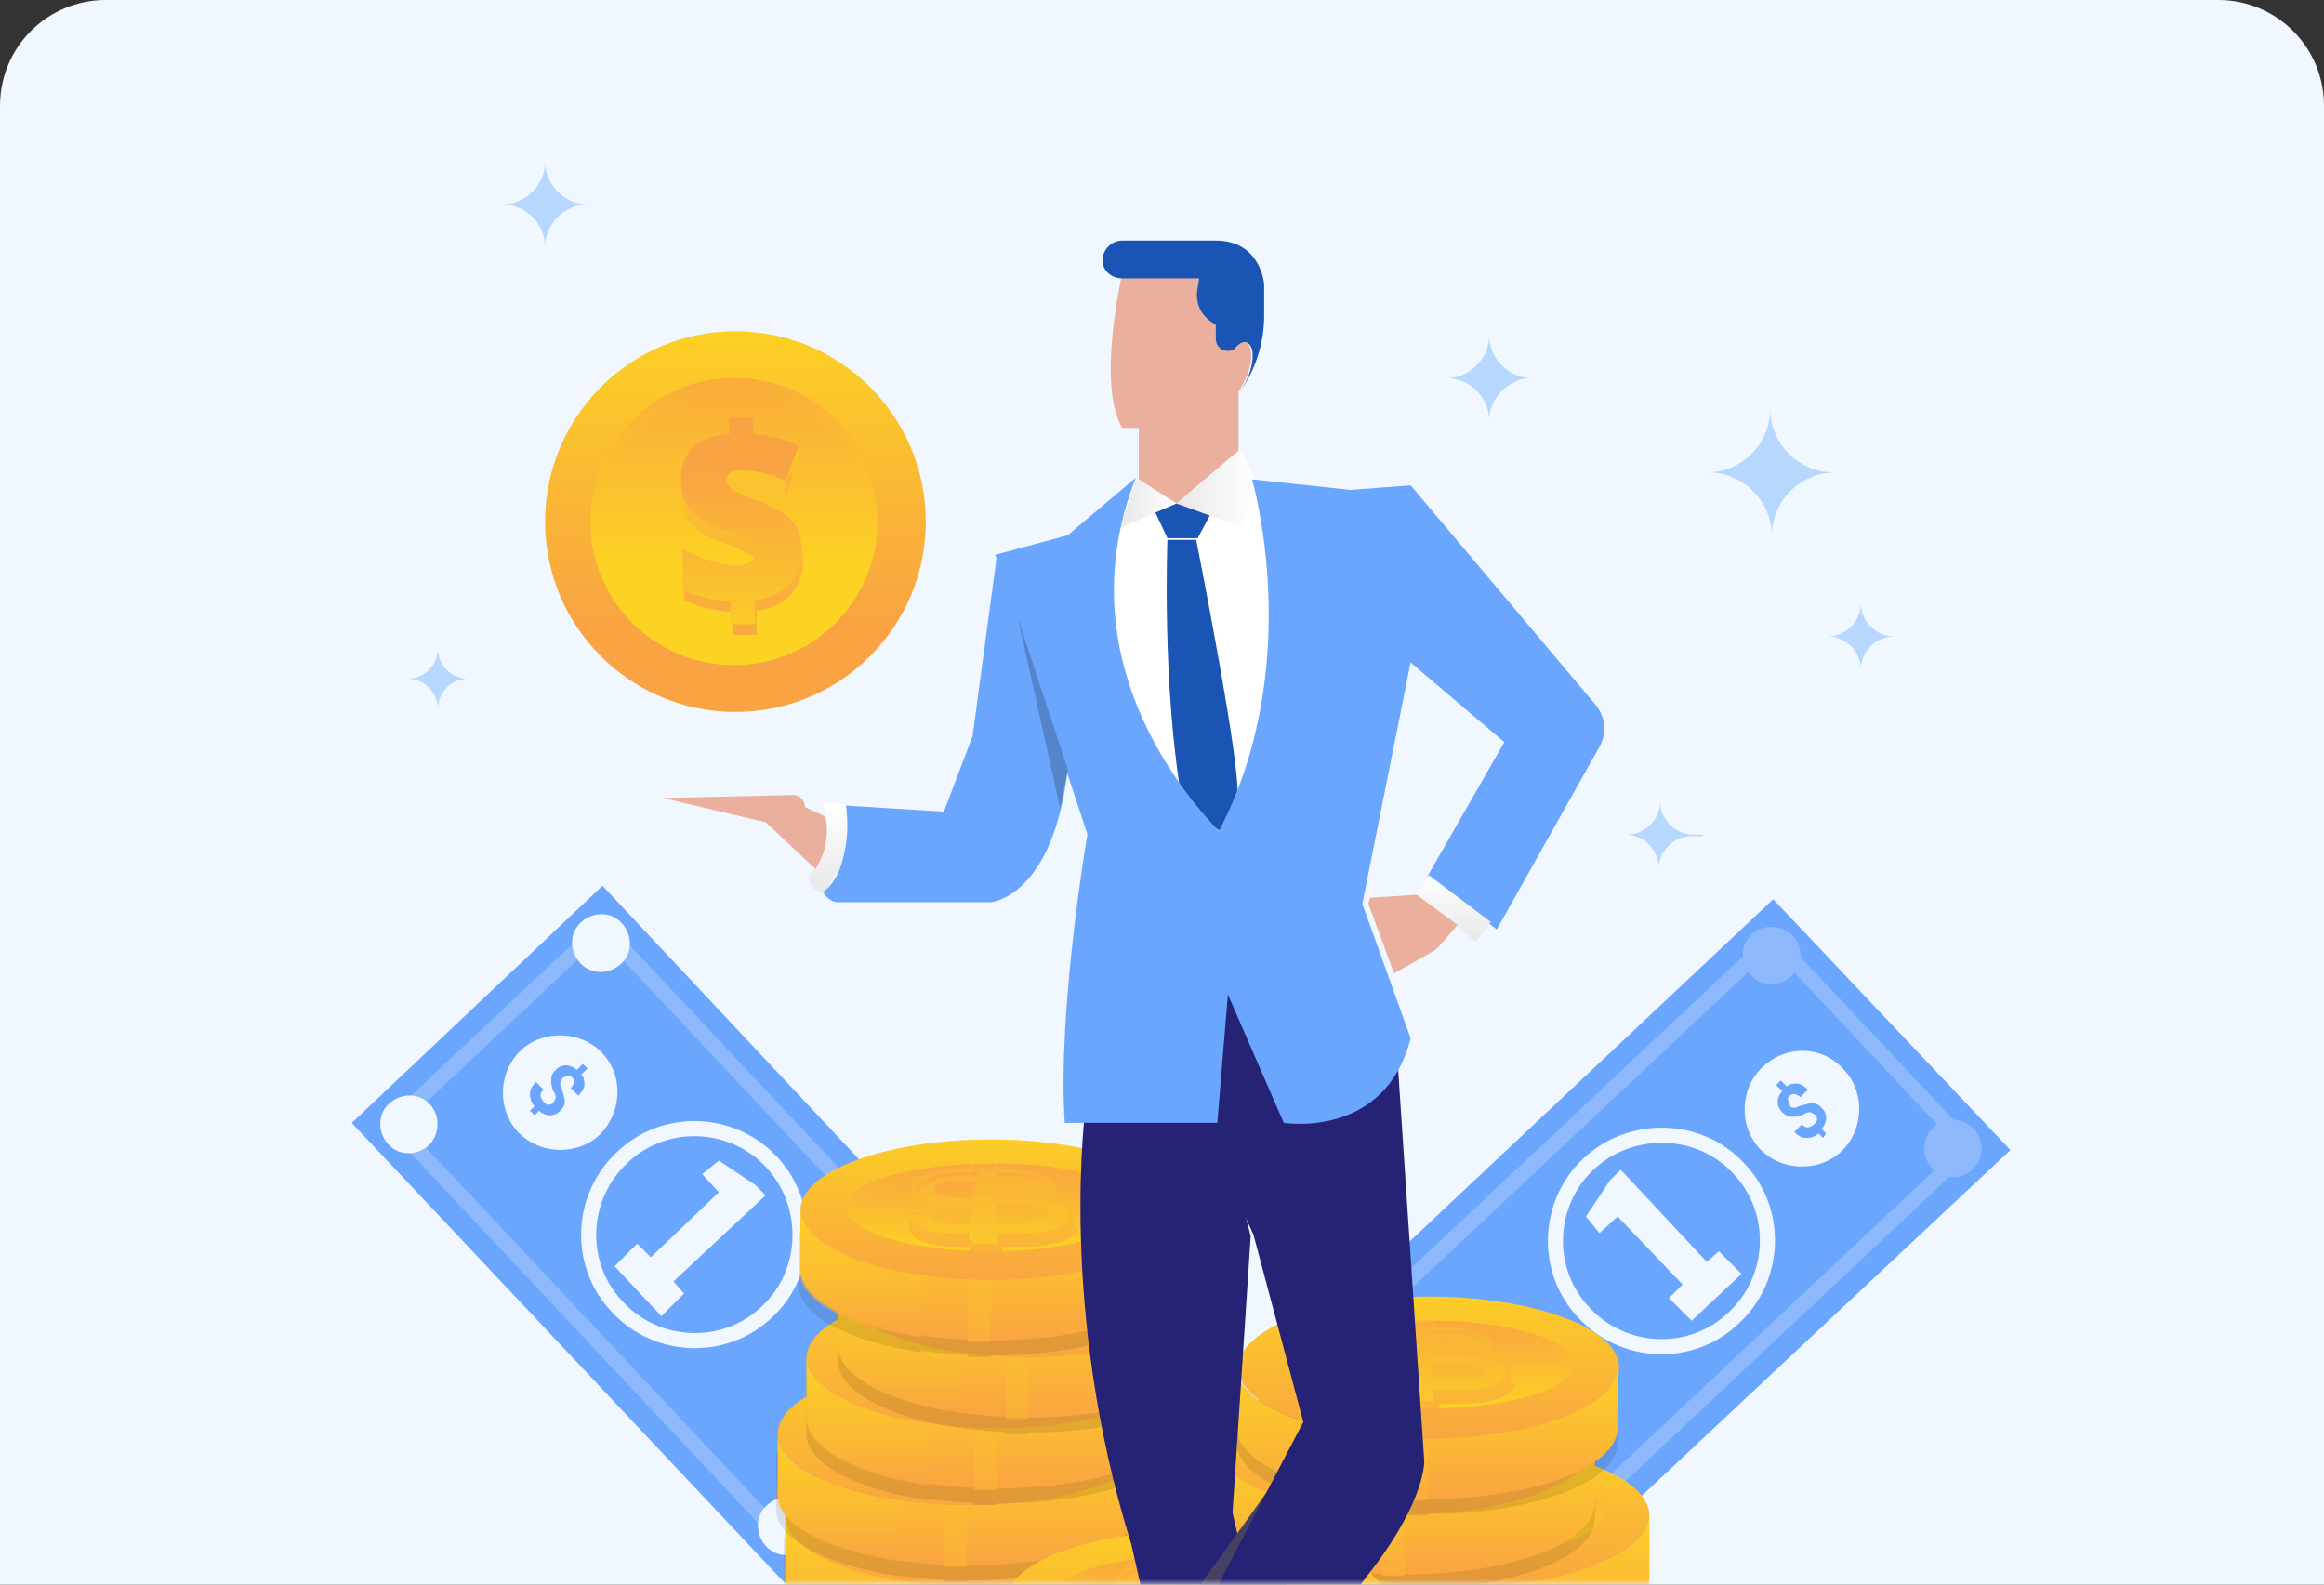<svg xmlns="http://www.w3.org/2000/svg" xmlns:xlink="http://www.w3.org/1999/xlink" width="220" height="150"><rect width="100%" height="100%" fill="#333333" stroke="none"/><style><![CDATA[.B{opacity:.1}.C{fill:#010101}.D{fill:#6aa5fe}.E{fill-rule:nonzero}.F{fill:#f0f7ff}.G{stroke-width:1.43}.H{fill:#1a55b5}.I{fill:#eab09d}]]></style><defs><path d="M10 0h200c5.523 0 10 4.477 10 10v140H0V10C0 4.477 4.477 0 10 0z" id="A"/><linearGradient x1="49.84%" y1="-14.35%" x2="49.84%" y2="107.813%" id="B"><stop stop-color="#fcd223" offset="0%"/><stop stop-color="#f9a342" offset="100%"/></linearGradient><linearGradient x1="49.79%" y1="-1.729%" x2="49.79%" y2="99.325%" id="C"><stop stop-color="#f9a342" offset="0%"/><stop stop-color="#fcd223" offset="100%"/></linearGradient><linearGradient x1="49.269%" y1="-16.841%" x2="49.269%" y2="151.966%" id="D"><stop stop-color="#f9a342" offset="0%"/><stop stop-color="#fcd223" stop-opacity="0" offset="100%"/></linearGradient><linearGradient x1="48.618%" y1="123%" x2="48.618%" y2="-48.256%" id="E"><stop stop-color="#f9a342" offset="0%"/><stop stop-color="#fcd223" stop-opacity="0" offset="100%"/></linearGradient><linearGradient x1="49.971%" y1="-66.474%" x2="49.971%" y2="147.676%" id="F"><stop stop-color="#f9a342" offset="0%"/><stop stop-color="#fcd223" offset="100%"/></linearGradient><linearGradient x1="53.136%" y1="-23.464%" x2="53.136%" y2="537.455%" id="G"><stop stop-color="#f9a342" offset="0%"/><stop stop-color="#fcd223" stop-opacity="0" offset="100%"/></linearGradient><linearGradient x1="49.937%" y1="-13.727%" x2="49.937%" y2="108.436%" id="H"><stop stop-color="#fcd223" offset="0%"/><stop stop-color="#f9a342" offset="100%"/></linearGradient><linearGradient x1="49.917%" y1="-0.814%" x2="49.917%" y2="100.334%" id="I"><stop stop-color="#f9a342" offset="0%"/><stop stop-color="#fcd223" offset="100%"/></linearGradient><linearGradient x1="49.396%" y1="-18.134%" x2="49.396%" y2="150.672%" id="J"><stop stop-color="#f9a342" offset="0%"/><stop stop-color="#fcd223" stop-opacity="0" offset="100%"/></linearGradient><linearGradient x1="49.937%" y1="100.217%" x2="49.937%" y2="0.11%" id="K"><stop stop-color="#f9a342" offset="0%"/><stop stop-color="#faa442" offset="0%"/><stop stop-color="#fcd223" offset="100%"/></linearGradient><linearGradient x1="50.601%" y1="102.151%" x2="50.601%" y2="30.156%" id="L"><stop stop-color="#f9a342" offset="0%"/><stop stop-color="#fcd223" stop-opacity="0" offset="100%"/></linearGradient><linearGradient x1="47.969%" y1="123.916%" x2="47.969%" y2="-47.341%" id="M"><stop stop-color="#f9a342" offset="0%"/><stop stop-color="#fcd223" stop-opacity="0" offset="100%"/></linearGradient><linearGradient x1="50.203%" y1="-67.3%" x2="50.203%" y2="146.846%" id="N"><stop stop-color="#f9a342" offset="0%"/><stop stop-color="#fcd223" offset="100%"/></linearGradient><linearGradient x1="54.108%" y1="-27.227%" x2="54.108%" y2="533.709%" id="O"><stop stop-color="#f9a342" offset="0%"/><stop stop-color="#fcd223" stop-opacity="0" offset="100%"/></linearGradient><linearGradient x1="50.96%" y1="-146.123%" x2="50.96%" y2="328.531%" id="P"><stop stop-color="#f9a342" offset="0%"/><stop stop-color="#fcd223" stop-opacity="0" offset="100%"/></linearGradient><linearGradient x1="49.802%" y1="-14.317%" x2="49.802%" y2="107.846%" id="Q"><stop stop-color="#fcd223" offset="0%"/><stop stop-color="#f9a342" offset="100%"/></linearGradient><linearGradient x1="49.74%" y1="-1.676%" x2="49.74%" y2="99.378%" id="R"><stop stop-color="#f9a342" offset="0%"/><stop stop-color="#fcd223" offset="100%"/></linearGradient><linearGradient x1="49.219%" y1="-16.744%" x2="49.219%" y2="152.059%" id="S"><stop stop-color="#f9a342" offset="0%"/><stop stop-color="#fcd223" stop-opacity="0" offset="100%"/></linearGradient><linearGradient x1="50.199%" y1="100.729%" x2="50.199%" y2="0.622%" id="T"><stop stop-color="#f9a342" offset="0%"/><stop stop-color="#faa442" offset="0%"/><stop stop-color="#fcd223" offset="100%"/></linearGradient><linearGradient x1="50.18%" y1="101.49%" x2="50.18%" y2="29.495%" id="U"><stop stop-color="#f9a342" offset="0%"/><stop stop-color="#fcd223" stop-opacity="0" offset="100%"/></linearGradient><linearGradient x1="51.987%" y1="157.822%" x2="51.987%" y2="-15.56%" id="V"><stop stop-color="#f9a342" offset="0%"/><stop stop-color="#fcd223" stop-opacity="0" offset="100%"/></linearGradient><linearGradient x1="48.531%" y1="123.048%" x2="48.531%" y2="-48.208%" id="W"><stop stop-color="#f9a342" offset="0%"/><stop stop-color="#fcd223" stop-opacity="0" offset="100%"/></linearGradient><linearGradient x1="49.879%" y1="-66.412%" x2="49.879%" y2="147.736%" id="X"><stop stop-color="#f9a342" offset="0%"/><stop stop-color="#fcd223" offset="100%"/></linearGradient><linearGradient x1="52.748%" y1="-23.182%" x2="52.748%" y2="537.755%" id="Y"><stop stop-color="#f9a342" offset="0%"/><stop stop-color="#fcd223" stop-opacity="0" offset="100%"/></linearGradient><linearGradient x1="49.989%" y1="-142.692%" x2="49.989%" y2="331.946%" id="Z"><stop stop-color="#f9a342" offset="0%"/><stop stop-color="#fcd223" stop-opacity="0" offset="100%"/></linearGradient><linearGradient x1="49.86%" y1="-13.695%" x2="49.86%" y2="108.469%" id="a"><stop stop-color="#fcd223" offset="0%"/><stop stop-color="#f9a342" offset="100%"/></linearGradient><linearGradient x1="49.816%" y1="-0.76%" x2="49.816%" y2="100.388%" id="b"><stop stop-color="#f9a342" offset="0%"/><stop stop-color="#fcd223" offset="100%"/></linearGradient><linearGradient x1="49.295%" y1="-18.038%" x2="49.295%" y2="150.766%" id="c"><stop stop-color="#f9a342" offset="0%"/><stop stop-color="#fcd223" stop-opacity="0" offset="100%"/></linearGradient><linearGradient x1="50.257%" y1="100.253%" x2="50.257%" y2="0.145%" id="d"><stop stop-color="#f9a342" offset="0%"/><stop stop-color="#faa442" offset="0%"/><stop stop-color="#fcd223" offset="100%"/></linearGradient><linearGradient x1="50.36%" y1="102.187%" x2="50.36%" y2="30.193%" id="e"><stop stop-color="#f9a342" offset="0%"/><stop stop-color="#fcd223" stop-opacity="0" offset="100%"/></linearGradient><linearGradient x1="52.96%" y1="156.785%" x2="52.96%" y2="-16.595%" id="f"><stop stop-color="#f9a342" offset="0%"/><stop stop-color="#fcd223" stop-opacity="0" offset="100%"/></linearGradient><linearGradient x1="48.662%" y1="123.964%" x2="48.662%" y2="-47.292%" id="g"><stop stop-color="#f9a342" offset="0%"/><stop stop-color="#fcd223" stop-opacity="0" offset="100%"/></linearGradient><linearGradient x1="50.018%" y1="-67.24%" x2="50.018%" y2="146.908%" id="h"><stop stop-color="#f9a342" offset="0%"/><stop stop-color="#fcd223" offset="100%"/></linearGradient><linearGradient x1="53.332%" y1="-26.945%" x2="53.332%" y2="533.973%" id="i"><stop stop-color="#f9a342" offset="0%"/><stop stop-color="#fcd223" stop-opacity="0" offset="100%"/></linearGradient><linearGradient x1="50.406%" y1="-145.885%" x2="50.406%" y2="328.769%" id="j"><stop stop-color="#f9a342" offset="0%"/><stop stop-color="#fcd223" stop-opacity="0" offset="100%"/></linearGradient><linearGradient x1="49.994%" y1="-13.635%" x2="49.994%" y2="108.529%" id="k"><stop stop-color="#fcd223" offset="0%"/><stop stop-color="#f9a342" offset="100%"/></linearGradient><linearGradient x1="49.992%" y1="-0.664%" x2="49.992%" y2="100.484%" id="l"><stop stop-color="#f9a342" offset="0%"/><stop stop-color="#fcd223" offset="100%"/></linearGradient><linearGradient x1="49.471%" y1="-17.863%" x2="49.471%" y2="150.941%" id="m"><stop stop-color="#f9a342" offset="0%"/><stop stop-color="#fcd223" stop-opacity="0" offset="100%"/></linearGradient><linearGradient x1="48.098%" y1="124.05%" x2="48.098%" y2="-47.206%" id="n"><stop stop-color="#f9a342" offset="0%"/><stop stop-color="#fcd223" stop-opacity="0" offset="100%"/></linearGradient><linearGradient x1="49.389%" y1="-67.128%" x2="49.389%" y2="147.02%" id="o"><stop stop-color="#f9a342" offset="0%"/><stop stop-color="#fcd223" offset="100%"/></linearGradient><linearGradient x1="54.688%" y1="-26.445%" x2="54.688%" y2="534.5%" id="p"><stop stop-color="#f9a342" offset="0%"/><stop stop-color="#fcd223" stop-opacity="0" offset="100%"/></linearGradient><linearGradient x1="49.956%" y1="-14.248%" x2="49.956%" y2="107.916%" id="q"><stop stop-color="#fcd223" offset="0%"/><stop stop-color="#f9a342" offset="100%"/></linearGradient><linearGradient x1="49.942%" y1="-1.562%" x2="49.942%" y2="99.492%" id="r"><stop stop-color="#f9a342" offset="0%"/><stop stop-color="#fcd223" offset="100%"/></linearGradient><linearGradient x1="49.421%" y1="-16.538%" x2="49.421%" y2="152.266%" id="s"><stop stop-color="#f9a342" offset="0%"/><stop stop-color="#fcd223" stop-opacity="0" offset="100%"/></linearGradient><linearGradient x1="49.956%" y1="100.805%" x2="49.956%" y2="0.697%" id="t"><stop stop-color="#f9a342" offset="0%"/><stop stop-color="#faa442" offset="0%"/><stop stop-color="#fcd223" offset="100%"/></linearGradient><linearGradient x1="50.659%" y1="101.569%" x2="50.659%" y2="29.574%" id="u"><stop stop-color="#f9a342" offset="0%"/><stop stop-color="#fcd223" stop-opacity="0" offset="100%"/></linearGradient><linearGradient x1="48.011%" y1="123.152%" x2="48.011%" y2="-48.105%" id="v"><stop stop-color="#f9a342" offset="0%"/><stop stop-color="#fcd223" stop-opacity="0" offset="100%"/></linearGradient><linearGradient x1="50.247%" y1="-66.28%" x2="50.247%" y2="147.868%" id="w"><stop stop-color="#f9a342" offset="0%"/><stop stop-color="#fcd223" offset="100%"/></linearGradient><linearGradient x1="54.296%" y1="-22.582%" x2="54.296%" y2="538.336%" id="x"><stop stop-color="#f9a342" offset="0%"/><stop stop-color="#fcd223" stop-opacity="0" offset="100%"/></linearGradient><linearGradient x1="51.094%" y1="-142.185%" x2="51.094%" y2="332.446%" id="y"><stop stop-color="#f9a342" offset="0%"/><stop stop-color="#fcd223" stop-opacity="0" offset="100%"/></linearGradient><linearGradient x1="49.937%" y1="-13.689%" x2="49.937%" y2="108.474%" id="z"><stop stop-color="#fcd223" offset="0%"/><stop stop-color="#f9a342" offset="100%"/></linearGradient><linearGradient x1="49.916%" y1="-0.752%" x2="49.916%" y2="100.397%" id="AA"><stop stop-color="#f9a342" offset="0%"/><stop stop-color="#fcd223" offset="100%"/></linearGradient><linearGradient x1="49.395%" y1="-18.022%" x2="49.395%" y2="150.784%" id="AB"><stop stop-color="#f9a342" offset="0%"/><stop stop-color="#fcd223" stop-opacity="0" offset="100%"/></linearGradient><linearGradient x1="49.937%" y1="100.259%" x2="49.937%" y2="0.151%" id="AC"><stop stop-color="#f9a342" offset="0%"/><stop stop-color="#faa442" offset="0%"/><stop stop-color="#fcd223" offset="100%"/></linearGradient><linearGradient x1="50.6%" y1="102.194%" x2="50.6%" y2="30.199%" id="AD"><stop stop-color="#f9a342" offset="0%"/><stop stop-color="#fcd223" stop-opacity="0" offset="100%"/></linearGradient><linearGradient x1="54.247%" y1="156.798%" x2="54.247%" y2="-16.58%" id="AE"><stop stop-color="#f9a342" offset="0%"/><stop stop-color="#fcd223" stop-opacity="0" offset="100%"/></linearGradient><linearGradient x1="47.941%" y1="123.972%" x2="47.941%" y2="-47.284%" id="AF"><stop stop-color="#f9a342" offset="0%"/><stop stop-color="#fcd223" stop-opacity="0" offset="100%"/></linearGradient><linearGradient x1="50.202%" y1="-67.23%" x2="50.202%" y2="146.92%" id="AG"><stop stop-color="#f9a342" offset="0%"/><stop stop-color="#fcd223" offset="100%"/></linearGradient><linearGradient x1="54.104%" y1="-26.9%" x2="54.104%" y2="534.018%" id="AH"><stop stop-color="#f9a342" offset="0%"/><stop stop-color="#fcd223" stop-opacity="0" offset="100%"/></linearGradient><linearGradient x1="50.957%" y1="-145.846%" x2="50.957%" y2="328.808%" id="AI"><stop stop-color="#f9a342" offset="0%"/><stop stop-color="#fcd223" stop-opacity="0" offset="100%"/></linearGradient><linearGradient x1="50.103%" y1="-14.13%" x2="50.103%" y2="108.034%" id="AJ"><stop stop-color="#fcd223" offset="0%"/><stop stop-color="#f9a342" offset="100%"/></linearGradient><linearGradient x1="50.134%" y1="-1.377%" x2="50.134%" y2="99.683%" id="AK"><stop stop-color="#f9a342" offset="0%"/><stop stop-color="#fcd223" offset="100%"/></linearGradient><linearGradient x1="49.614%" y1="-19.316%" x2="49.614%" y2="149.488%" id="AL"><stop stop-color="#f9a342" offset="0%"/><stop stop-color="#fcd223" stop-opacity="0" offset="100%"/></linearGradient><linearGradient x1="50.103%" y1="100.932%" x2="50.103%" y2="0.824%" id="AM"><stop stop-color="#f9a342" offset="0%"/><stop stop-color="#faa442" offset="0%"/><stop stop-color="#fcd223" offset="100%"/></linearGradient><linearGradient x1="49.881%" y1="101.701%" x2="49.881%" y2="29.706%" id="AN"><stop stop-color="#f9a342" offset="0%"/><stop stop-color="#fcd223" stop-opacity="0" offset="100%"/></linearGradient><linearGradient x1="50.373%" y1="158.265%" x2="50.373%" y2="-15.117%" id="AO"><stop stop-color="#f9a342" offset="0%"/><stop stop-color="#fcd223" stop-opacity="0" offset="100%"/></linearGradient><linearGradient x1="48.315%" y1="121.428%" x2="48.315%" y2="-47.194%" id="AP"><stop stop-color="#f9a342" offset="0%"/><stop stop-color="#fcd223" stop-opacity="0" offset="100%"/></linearGradient><linearGradient x1="49.649%" y1="-68.058%" x2="49.649%" y2="146.09%" id="AQ"><stop stop-color="#f9a342" offset="0%"/><stop stop-color="#fcd223" offset="100%"/></linearGradient><linearGradient x1="51.78%" y1="-30.664%" x2="51.78%" y2="530.273%" id="AR"><stop stop-color="#f9a342" offset="0%"/><stop stop-color="#fcd223" stop-opacity="0" offset="100%"/></linearGradient><linearGradient x1="49.297%" y1="-141.331%" x2="49.297%" y2="333.3%" id="AS"><stop stop-color="#f9a342" offset="0%"/><stop stop-color="#fcd223" stop-opacity="0" offset="100%"/></linearGradient><linearGradient x1="50.091%" y1="-13.656%" x2="50.091%" y2="108.507%" id="AT"><stop stop-color="#fcd223" offset="0%"/><stop stop-color="#f9a342" offset="100%"/></linearGradient><linearGradient x1="50.119%" y1="-0.698%" x2="50.119%" y2="100.45%" id="AU"><stop stop-color="#f9a342" offset="0%"/><stop stop-color="#fcd223" offset="100%"/></linearGradient><linearGradient x1="49.598%" y1="-17.925%" x2="49.598%" y2="150.878%" id="AV"><stop stop-color="#f9a342" offset="0%"/><stop stop-color="#fcd223" stop-opacity="0" offset="100%"/></linearGradient><linearGradient x1="50.091%" y1="100.294%" x2="50.091%" y2="0.186%" id="AW"><stop stop-color="#f9a342" offset="0%"/><stop stop-color="#faa442" offset="0%"/><stop stop-color="#fcd223" offset="100%"/></linearGradient><linearGradient x1="49.844%" y1="102.231%" x2="49.844%" y2="30.236%" id="AX"><stop stop-color="#f9a342" offset="0%"/><stop stop-color="#fcd223" stop-opacity="0" offset="100%"/></linearGradient><linearGradient x1="50.173%" y1="156.877%" x2="50.173%" y2="-16.505%" id="AY"><stop stop-color="#f9a342" offset="0%"/><stop stop-color="#fcd223" stop-opacity="0" offset="100%"/></linearGradient><linearGradient x1="48.288%" y1="124.02%" x2="48.288%" y2="-47.236%" id="AZ"><stop stop-color="#f9a342" offset="0%"/><stop stop-color="#fcd223" stop-opacity="0" offset="100%"/></linearGradient><linearGradient x1="49.62%" y1="-67.168%" x2="49.62%" y2="146.98%" id="Aa"><stop stop-color="#f9a342" offset="0%"/><stop stop-color="#fcd223" offset="100%"/></linearGradient><linearGradient x1="51.66%" y1="-26.618%" x2="51.66%" y2="534.3%" id="Ab"><stop stop-color="#f9a342" offset="0%"/><stop stop-color="#fcd223" stop-opacity="0" offset="100%"/></linearGradient><linearGradient x1="49.211%" y1="-145.6%" x2="49.211%" y2="329.031%" id="Ac"><stop stop-color="#f9a342" offset="0%"/><stop stop-color="#fcd223" stop-opacity="0" offset="100%"/></linearGradient><linearGradient x1="49.994%" y1="-14.097%" x2="49.994%" y2="108.067%" id="Ad"><stop stop-color="#fcd223" offset="0%"/><stop stop-color="#f9a342" offset="100%"/></linearGradient><linearGradient x1="49.992%" y1="-1.326%" x2="49.992%" y2="99.736%" id="Ae"><stop stop-color="#f9a342" offset="0%"/><stop stop-color="#fcd223" offset="100%"/></linearGradient><linearGradient x1="49.471%" y1="-19.219%" x2="49.471%" y2="149.584%" id="Af"><stop stop-color="#f9a342" offset="0%"/><stop stop-color="#fcd223" stop-opacity="0" offset="100%"/></linearGradient><linearGradient x1="49.994%" y1="100.968%" x2="49.994%" y2="0.86%" id="Ag"><stop stop-color="#f9a342" offset="0%"/><stop stop-color="#faa442" offset="0%"/><stop stop-color="#fcd223" offset="100%"/></linearGradient><linearGradient x1="50.779%" y1="101.737%" x2="50.779%" y2="29.743%" id="Ah"><stop stop-color="#f9a342" offset="0%"/><stop stop-color="#fcd223" stop-opacity="0" offset="100%"/></linearGradient><linearGradient x1="48.553%" y1="158.34%" x2="48.553%" y2="-15.04%" id="Ai"><stop stop-color="#f9a342" offset="0%"/><stop stop-color="#fcd223" stop-opacity="0" offset="100%"/></linearGradient><linearGradient x1="48.098%" y1="123.372%" x2="48.098%" y2="-47.884%" id="Aj"><stop stop-color="#f9a342" offset="0%"/><stop stop-color="#fcd223" stop-opacity="0" offset="100%"/></linearGradient><linearGradient x1="49.389%" y1="-67.996%" x2="49.389%" y2="146.15%" id="Ak"><stop stop-color="#f9a342" offset="0%"/><stop stop-color="#fcd223" offset="100%"/></linearGradient><linearGradient x1="54.688%" y1="-30.391%" x2="54.688%" y2="530.555%" id="Al"><stop stop-color="#f9a342" offset="0%"/><stop stop-color="#fcd223" stop-opacity="0" offset="100%"/></linearGradient><linearGradient x1="48.517%" y1="-141.1%" x2="48.517%" y2="333.554%" id="Am"><stop stop-color="#f9a342" offset="0%"/><stop stop-color="#fcd223" stop-opacity="0" offset="100%"/></linearGradient><linearGradient x1="49.811%" y1="-14.179%" x2="49.811%" y2="107.985%" id="An"><stop stop-color="#fcd223" offset="0%"/><stop stop-color="#f9a342" offset="100%"/></linearGradient><linearGradient x1="49.751%" y1="-1.452%" x2="49.751%" y2="99.602%" id="Ao"><stop stop-color="#f9a342" offset="0%"/><stop stop-color="#fcd223" offset="100%"/></linearGradient><linearGradient x1="49.23%" y1="-19.459%" x2="49.23%" y2="149.344%" id="Ap"><stop stop-color="#f9a342" offset="0%"/><stop stop-color="#fcd223" stop-opacity="0" offset="100%"/></linearGradient><linearGradient x1="48.551%" y1="123.252%" x2="48.551%" y2="-48.005%" id="Aq"><stop stop-color="#f9a342" offset="0%"/><stop stop-color="#fcd223" stop-opacity="0" offset="100%"/></linearGradient><linearGradient x1="49.9%" y1="-68.15%" x2="49.9%" y2="145.996%" id="Ar"><stop stop-color="#f9a342" offset="0%"/><stop stop-color="#fcd223" offset="100%"/></linearGradient><linearGradient x1="52.836%" y1="-31.091%" x2="52.836%" y2="529.855%" id="As"><stop stop-color="#f9a342" offset="0%"/><stop stop-color="#fcd223" stop-opacity="0" offset="100%"/></linearGradient><linearGradient x1="-0.816%" y1="51.218%" x2="100.286%" y2="51.218%" id="At"><stop stop-color="#e9e8e9" offset=".07%"/><stop stop-color="#fff" offset="100%"/></linearGradient><linearGradient x1="0.204%" y1="50.408%" x2="100.338%" y2="50.408%" id="Au"><stop stop-color="#e9e8e9" offset=".07%"/><stop stop-color="#fff" offset="100%"/></linearGradient><linearGradient x1="49.253%" y1="99.93%" x2="49.253%" y2="-0.202%" id="Av"><stop stop-color="#e9e8e9" offset=".07%"/><stop stop-color="#fff" offset="100%"/></linearGradient><linearGradient x1="48.829%" y1="100.549%" x2="48.829%" y2="1.681%" id="Aw"><stop stop-color="#e9e8e9" offset=".07%"/><stop stop-color="#fff" offset="100%"/></linearGradient><linearGradient x1="49.897%" y1="-2.822%" x2="49.897%" y2="77.117%" id="Ax"><stop stop-color="#fcd223" offset="0%"/><stop stop-color="#f9a342" offset="100%"/></linearGradient><linearGradient x1="50.391%" y1="-14.89%" x2="50.391%" y2="66.554%" id="Ay"><stop stop-color="#f9a342" offset="0%"/><stop stop-color="#fcd223" offset="100%"/></linearGradient><linearGradient x1="49.653%" y1="-15.849%" x2="49.653%" y2="116.491%" id="Az"><stop stop-color="#fcd223" offset="0%"/><stop stop-color="#f9a342" offset="100%"/></linearGradient><linearGradient x1="50.274%" y1="-15.412%" x2="50.274%" y2="114.996%" id="BA"><stop stop-color="#f9a342" offset="30.81%"/><stop stop-color="#fcd223" offset="100%"/></linearGradient><linearGradient x1="52.34%" y1="-17.206%" x2="52.34%" y2="114.253%" id="BB"><stop stop-color="#fcd223" offset="0%"/><stop stop-color="#f9a342" offset="100%"/></linearGradient><linearGradient x1="50.391%" y1="-14.962%" x2="50.391%" y2="66.792%" id="BC"><stop stop-color="#f9a342" offset="0%"/><stop stop-color="#fcd223" stop-opacity="0" offset="100%"/></linearGradient><path id="BD" d="M58.752 91.275c-1.144 1-2.86 1-3.86-.143s-1-2.86.143-3.86 2.86-1 3.86.143 1 2.86-.143 3.86z"/><path id="BE" d="M148.27 151.907c0 2.288-6.15 4.147-13.728 4.147s-13.728-1.86-13.728-4.147 6.15-4.147 13.728-4.147c7.58-.143 13.728 1.716 13.728 4.147z"/><path id="BF" d="M134.542 148.475c7.15 0 12.87 1.716 13.728 3.718 0-.143.143-.286.143-.43 0-2.288-6.15-4.147-13.728-4.147s-13.728 1.86-13.728 4.147c0 .143 0 .286.143.43.43-2.002 6.292-3.718 13.442-3.718z"/><path id="BG" d="M142.264 152.765v-.286c-.143-.572-.858-1.144-1.716-1.43v-1c-.143-1.144-2.43-1.716-4.576-1.716h-.858v-.286c0-.143-.143-.43-.43-.43h-1.86c-.143 0-.286.143-.43.286v.286h-.572c-2.288 0-4.72.572-4.862 1.716v1.287c0 .143 0 .43.286.715.143.143.286.286.572.43h-1.144v1.43c0 .143 0 .43.286.715.572.715 2.145 1.144 3.86 1.144h1.573v.715c0 .143.143.43.43.43h2.288c.143 0 .43-.143.43-.43v-.715h2.145c2.145 0 4.72-.572 5.005-1.716v-.143c-.43.143-.43-.143-.43-1zm-11.44.715h1.86l.143-1.86h-1c-2.574 0-4.433-.715-4.3-1.573s2.145-1.43 4.576-1.43h.858v-.715h1.86v.715h1.144c2.145 0 4.147.572 4.147 1.287h0-1.86c0-.143-.143-.286-.43-.43-.43-.143-1.144-.286-1.86-.286h-1.144v1.573h2.288c2.43 0 4.72.715 4.862 1.573.143 1-1.86 1.716-4.576 1.716h-2.43v1h-2.288v-1h-2.002c-2.145 0-3.86-.715-3.718-1.43h2.145c0 .572.715.858 1.716.858z"/><path id="BH" d="M126.963 152.765c-.143.715 1.573 1.43 3.718 1.43h2.002v1h2.288v-1h2.43c2.717 0 4.72-.858 4.576-1.716s-2.288-1.573-4.862-1.573h-2.288v-1.573h1.144c.715 0 1.43.143 1.86.286.286.143.43.286.43.43h2.002c-.143-.715-2.002-1.287-4.147-1.287h-1.144v-.715h-1.86v.715h-.858c-2.43 0-4.433.572-4.576 1.43s1.86 1.573 4.3 1.573h1l-.143 1.86h-1.86c-1 0-1.716-.286-1.716-.715h-2.288v-.143zm11.726-1c.715.143 1.144.43 1.287.715 0 .572-1.144 1-2.574 1h-2.43v-1.86h2.288c.43 0 1 .143 1.43.143zm-9.295-1.573c0-.286.286-.43.715-.572.286-.143.43-.143.858-.143h2.002v1.573h-1c-1.573-.143-2.574-.43-2.574-.858z"/><path id="BI" d="M132.826 150.906v-1.573h-2.002c-.286 0-.572.143-.858.143-.43.143-.715.286-.715.572 0 .43 1 .858 2.43.858h1.144z"/><path id="BJ" d="M151.845 144.614c0 2.288-6.15 4.147-13.728 4.147s-13.728-1.86-13.728-4.147 6.15-4.147 13.728-4.147 13.728 1.86 13.728 4.147z"/><path id="BK" d="M138.117 141.325c7.15 0 12.87 1.716 13.728 3.718 0-.143.143-.286.143-.43 0-2.288-6.15-4.147-13.728-4.147s-13.728 1.86-13.728 4.147c0 .143 0 .286.143.43.43-2.145 6.292-3.718 13.442-3.718z"/><path id="BL" d="M120.1 150.62c0 3.718 8.15 6.72 18.018 6.72 10 0 18.018-3.003 18.018-6.72v-5.72c0 3.718-8.15 6.72-18.018 6.72-10 0-18.018-3.003-18.018-6.72v5.72z"/><path id="BM" d="M131.54 151.192c-6.72-1-11.583-3.432-11.583-6.292v5.72c0 2.86 4.862 5.29 11.583 6.292v-5.72z"/><path id="BN" d="M145.982 145.472v-.286c-.143-.572-.858-1.144-1.716-1.43v-1c-.143-1.144-2.43-1.716-4.576-1.716h-.858v-.286c0-.143-.143-.43-.43-.43h-1.86c-.143 0-.286.143-.43.286v.286h-.572c-2.288 0-4.72.572-4.862 1.716v1.287c0 .143 0 .43.286.715.143.143.286.286.572.43h-1.144v1.43c0 .143 0 .43.286.715.572.715 2.145 1.144 3.86 1.144h1.573v.715c0 .143.143.43.43.43h2.288c.143 0 .43-.143.43-.43v-.715h2.145c2.145 0 4.72-.572 5.005-1.716v-.143c-.43.143-.43 0-.43-1zm-11.583.858h1.86l.143-1.86h-1c-2.574 0-4.433-.715-4.3-1.573s2.145-1.43 4.576-1.43h.858v-.715h1.86v.715h1.144c2.145 0 4.147.572 4.147 1.287h0-2.002c0-.143-.143-.286-.43-.43-.43-.143-1.144-.286-1.86-.286h-1.144v1.573h2.288c2.43 0 4.72.715 4.862 1.573.143 1-1.86 1.716-4.576 1.716h-2.43v1h-2.288v-1h-2.002c-2.145 0-3.86-.715-3.718-1.43h2.145c.143.43.858.858 1.86.858z"/><path id="BO" d="M130.538 145.615c-.143.715 1.573 1.43 3.718 1.43h2.002v1h2.288v-1h2.43c2.717 0 4.72-.858 4.576-1.716s-2.288-1.573-4.862-1.573h-2.288v-1.573h1.144c.715 0 1.43.143 1.86.286.286.143.43.286.43.43h2.002c-.143-.715-2.002-1.287-4.147-1.287h-1.144v-.715h-1.86v.715h-.858c-2.43 0-4.433.572-4.576 1.43s1.86 1.573 4.3 1.573h1l-.143 1.86h-1.86c-1 0-1.716-.286-1.716-.715h-2.288v-.143zm11.726-1c.715.143 1.144.43 1.287.715 0 .572-1.144 1-2.574 1h-2.43v-1.86h2.288c.43 0 1 0 1.43.143zm-9.295-1.716c0-.286.286-.43.715-.572.286-.143.43-.143.858-.143h2.002v1.573H135.4c-1.287 0-2.43-.43-2.43-.858z"/><path id="BP" d="M136.4 143.756v-1.573H134.4c-.286 0-.572.143-.858.143-.43.143-.715.286-.715.572 0 .43 1 .858 2.43.858h1.144z"/><path id="BQ" d="M138.403 146.33h2.43c1.43 0 2.574-.43 2.574-1 0-.286-.572-.572-1.287-.715-.43-.143-.858-.143-1.43-.143h-2.288v1.86z"/><path id="BR" d="M140.834 138.75v-.286c-.143-.572-.858-1.144-1.716-1.43v-1c-.143-1.144-2.43-1.716-4.576-1.716h-.858v-.286c0-.143-.143-.43-.43-.43h-1.86c-.143 0-.286.143-.43.286v.286h-.572c-2.288 0-4.72.572-4.862 1.716v1.287c0 .143 0 .43.286.715.143.143.286.286.572.43h-1.144v1.43c0 .143 0 .43.286.715.572.715 2.145 1.144 3.86 1.144h1.573v.715c0 .143.143.43.43.43h2.288c.143 0 .43-.143.43-.43v-.715h2.145c2.145 0 4.72-.572 5.005-1.716v-.143c-.43.143-.43-.143-.43-1zm-11.44.715h1.86l.143-1.86h-1c-2.574 0-4.433-.715-4.3-1.573s2.145-1.43 4.576-1.43h.858v-.715h1.86v.715h1.144c2.145 0 4.147.572 4.147 1.287h0-1.86c0-.143-.143-.286-.43-.43-.43-.143-1.144-.286-1.86-.286h-1.144v1.573h2.288c2.43 0 4.72.715 4.862 1.573.143 1-1.86 1.716-4.576 1.716h-2.43v1h-2.288v-1h-2.002c-2.145 0-3.86-.715-3.718-1.43h2.145c-.143.572.715.858 1.716.858z"/><path id="BS" d="M142.98 131.458v-.286c-.143-.572-.858-1.144-1.716-1.43v-1c-.143-1.144-2.43-1.716-4.576-1.716h-.858v-.286c0-.143-.143-.43-.43-.43h-1.86c-.143 0-.286.143-.43.286v.286h-.572c-2.288 0-4.72.572-4.862 1.716v1.287c0 .143 0 .43.286.715.143.143.286.286.572.43h-1.144v1.43c0 .143 0 .43.286.715.572.715 2.145 1.144 3.86 1.144h1.573v.715c0 .143.143.43.43.43h2.288c.143 0 .43-.143.43-.43v-.715h2.145c2.145 0 4.72-.572 5.005-1.716v-.143c-.43.143-.43 0-.43-1zm-11.44.858h1.86l.143-1.86h-1c-2.574 0-4.433-.715-4.3-1.573s2.145-1.43 4.576-1.43h.858v-.715h1.86v.715h1.144c2.145 0 4.147.572 4.147 1.287h0-2.002c0-.143-.143-.286-.43-.43-.43-.143-1.144-.286-1.86-.286H135.4v1.573h2.288c2.43 0 4.72.715 4.862 1.573.143 1-1.86 1.716-4.576 1.716h-2.43v1h-2.288v-1h-2.002c-2.145 0-3.86-.715-3.718-1.43h2.145c.143.43.858.858 1.86.858z"/><path id="BT" d="M127.678 131.6c-.143.715 1.573 1.43 3.718 1.43h2.002v1h2.288v-1h2.43c2.717 0 4.72-.858 4.576-1.716s-2.288-1.573-4.862-1.573h-2.288v-1.573h1.144c.715 0 1.43.143 1.86.286.286.143.43.286.43.43h2.002c-.143-.715-2.002-1.287-4.147-1.287h-1.144v-.715h-1.86v.715h-.858c-2.43 0-4.433.572-4.576 1.43s1.86 1.573 4.3 1.573h1l-.143 1.86h-1.86c-1 0-1.716-.286-1.716-.715h-2.288v-.143zm11.726-1c.715.143 1.144.43 1.287.715 0 .572-1.144 1-2.574 1h-2.43v-1.86h2.288c.43 0 1 0 1.43.143zm-9.295-1.716c0-.286.286-.43.715-.572.286-.143.43-.143.858-.143h2.002v1.573h-1.144c-1.43 0-2.43-.43-2.43-.858z"/><path id="BU" d="M101.652 153.48v-.286c-.143-.572-.858-1.144-1.716-1.43v-1c-.143-1.144-2.43-1.716-4.576-1.716h-.858v-.286c0-.143-.143-.43-.43-.43h-1.86c-.143 0-.286.143-.43.286v.286h-.572c-2.288 0-4.72.572-4.862 1.716v1.287c0 .143 0 .43.286.715.143.143.286.286.572.43h-1.144v1.43c0 .143 0 .43.286.715.572.715 2.145 1.144 3.86 1.144h1.573v.715c0 .143.143.43.43.43h2.288c.143 0 .43-.143.43-.43v-.715h2.145c2.145 0 4.72-.572 5.005-1.716v-.143c-.43.286-.43 0-.43-1zm-11.583.858h1.86l.143-1.86h-1c-2.574 0-4.433-.715-4.3-1.573s2.145-1.43 4.576-1.43h.858v-.715h1.86v.715h1.144c2.145 0 4.147.572 4.147 1.287h0-2.002c0-.143-.143-.286-.43-.43-.43-.143-1.144-.286-1.86-.286H93.93v1.573h2.288c2.43 0 4.72.715 4.862 1.573.143 1-1.86 1.716-4.576 1.716h-2.43v1h-2.288v-1h-2.002c-2.145 0-3.86-.715-3.718-1.43H88.2c.143.572.858.858 1.86.858z"/><path id="BV" d="M86.35 153.623c-.143.715 1.573 1.43 3.718 1.43h2.002v1h2.288v-1h2.43c2.717 0 4.72-.858 4.576-1.716s-2.288-1.573-4.862-1.573h-2.288v-1.573h1.144c.715 0 1.43.143 1.86.286.286.143.43.286.43.43h2.002c-.143-.715-2.002-1.287-4.147-1.287H94.36v-.715H92.5v.715h-.858c-2.43 0-4.433.572-4.576 1.43s1.86 1.573 4.3 1.573h1l-.143 1.86h-1.86c-1 0-1.716-.286-1.716-.715H86.35v-.143zm11.583-1c.715.143 1.144.43 1.287.715 0 .572-1.144 1-2.574 1h-2.43v-1.86h2.288c.572 0 1 0 1.43.143zm-9.152-1.716c0-.286.286-.43.715-.572.286-.143.43-.143.858-.143h2.002v1.573H91.07c-1.287 0-2.43-.43-2.288-.858z"/><path id="BW" d="M92.07 150.334v-1.573H90.07c-.286 0-.572.143-.858.143-.43.143-.715.286-.715.572 0 .43 1 .858 2.43.858h1.144z"/><path id="BX" d="M100.222 145.615v-.286c-.143-.572-.858-1.144-1.716-1.43v-1c-.143-1.144-2.43-1.716-4.576-1.716h-.858v-.286c0-.143-.143-.43-.43-.43h-1.86c-.143 0-.286.143-.43.286v.286h-.572c-2.288 0-4.72.572-4.862 1.716v1.287c0 .143 0 .43.286.715.143.143.286.286.572.43h-1.144v1.43c0 .143 0 .43.286.715.572.715 2.145 1.144 3.86 1.144h1.573v.715c0 .143.143.43.43.43h2.288c.143 0 .43-.143.43-.43v-.715h2.145c2.145 0 4.72-.572 5.005-1.716v-.143c-.43.143-.43-.143-.43-1zm-11.583.715h1.86l.143-1.86h-1c-2.574 0-4.433-.715-4.3-1.573s2.145-1.43 4.576-1.43h.858v-.715h1.86v.715h1.144c2.145 0 4.147.572 4.147 1.287h0-2.002c0-.143-.143-.286-.43-.43-.43-.143-1.144-.286-1.86-.286H92.5v1.573h2.288c2.43 0 4.72.715 4.862 1.573.143 1-1.86 1.716-4.576 1.716h-2.43v1h-2.288v-1h-2.002c-2.145 0-3.86-.715-3.718-1.43h2.145c.143.572.858.858 1.86.858z"/><path id="BY" d="M84.778 145.615c-.143.715 1.573 1.43 3.718 1.43h2.002v1h2.288v-1h2.43c2.717 0 4.72-.858 4.576-1.716s-2.288-1.573-4.862-1.573h-2.288v-1.573h1.144c.715 0 1.43.143 1.86.286.286.143.43.286.43.43h2.002c-.143-.715-2.002-1.287-4.147-1.287h-1.144v-.715h-1.86v.715h-.858c-2.43 0-4.433.572-4.576 1.43s1.86 1.573 4.3 1.573h1l-.143 1.86h-1.86c-1 0-1.716-.286-1.716-.715h-2.288v-.143zm11.726-1c.715.143 1.144.43 1.287.715 0 .572-1.144 1-2.574 1h-2.43v-1.86h2.288c.43 0 1 .143 1.43.143zm-9.152-1.573c0-.286.286-.43.715-.572.286-.143.43-.143.858-.143h2.002v1.573H89.64c-1.287-.143-2.43-.43-2.288-.858z"/><path id="BZ" d="M90.64 143.756v-1.573H88.64c-.286 0-.572.143-.858.143-.43.143-.715.286-.715.572 0 .43 1 .858 2.43.858h1.144z"/><path id="Ba" d="M99.507 137.75v-.286c-.143-.572-.858-1.144-1.716-1.43v-1c-.143-1.144-2.43-1.716-4.576-1.716h-.858v-.286c0-.143-.143-.43-.43-.43h-1.86c-.143 0-.286.143-.43.286v.286h-.572c-2.288 0-4.72.572-4.862 1.716v1.287c0 .143 0 .43.286.715.143.143.286.286.572.43H83.92v1.43c0 .143 0 .43.286.715.572.715 2.145 1.144 3.86 1.144h1.573v.715c0 .143.143.43.43.43h2.288c.143 0 .43-.143.43-.43v-.715h2.145c2.145 0 4.72-.572 5.005-1.716v-.143c-.43.143-.43 0-.43-1zm-11.583.858h1.86l.143-1.86h-1c-2.574 0-4.433-.715-4.3-1.573s2.145-1.43 4.576-1.43h.858v-.715h1.86v.715h1.144c2.145 0 4.147.572 4.147 1.287h0-1.86c0-.143-.143-.286-.43-.43-.43-.143-1.144-.286-1.86-.286h-1.144v1.573h2.288c2.43 0 4.72.715 4.862 1.573.143 1-1.86 1.716-4.576 1.716h-2.43v1h-2.288v-1H87.78c-2.145 0-3.86-.715-3.718-1.43h2.145c0 .43.715.858 1.716.858z"/><path id="Bb" d="M84.063 137.893c-.143.715 1.573 1.43 3.718 1.43h2.002v1h2.288v-1h2.43c2.717 0 4.72-.858 4.576-1.716s-2.288-1.573-4.862-1.573h-2.288v-1.573h1.144c.715 0 1.43.143 1.86.286.286.143.43.286.43.43h2.002c-.143-.715-2.002-1.287-4.147-1.287H92.07v-.715h-1.86v.715h-.858c-2.43 0-4.433.572-4.576 1.43s1.86 1.573 4.3 1.573h1l-.143 1.86h-1.86c-1 0-1.716-.286-1.716-.715h-2.288v-.143zm11.726-1c.715.143 1.144.43 1.287.715 0 .572-1.144 1-2.574 1h-2.43v-1.86h2.288c.43 0 1 0 1.43.143zm-9.295-1.716c0-.286.286-.43.715-.572.286-.143.43-.143.858-.143h2.002v1.573h-1c-1.43 0-2.574-.43-2.574-.858z"/><path id="Bc" d="M108.087 129.742c0 2.288-6.15 4.147-13.728 4.147s-13.728-1.86-13.728-4.147 6.15-4.147 13.728-4.147c7.58-.143 13.728 1.86 13.728 4.147z"/><path id="Bd" d="M94.36 126.453c7.15 0 12.87 1.716 13.728 3.718 0-.143.143-.286.143-.43 0-2.288-6.15-4.147-13.728-4.147s-13.728 1.86-13.728 4.147c0 .143 0 .286.143.43.572-2.145 6.435-3.718 13.442-3.718z"/><path id="Be" d="M102.224 130.6v-.286c-.143-.572-.858-1.144-1.716-1.43v-1c-.143-1.144-2.43-1.716-4.576-1.716h-.858v-.286c0-.143-.143-.43-.43-.43h-1.86c-.143 0-.286.143-.43.286v.286h-.572c-2.288 0-4.72.572-4.862 1.716v1.43c0 .143 0 .43.286.715.143.143.286.286.572.43h-1.144v1.43c0 .143 0 .43.286.715.572.715 2.145 1.144 3.86 1.144h1.573v.715c0 .143.143.43.43.43h2.288c.143 0 .43-.143.43-.43v-.715h2.145c2.145 0 4.72-.572 5.005-1.716v-.143c-.43 0-.43-.286-.43-1.144zm-11.44.715h1.86l.143-1.86h-1c-2.574 0-4.433-.715-4.3-1.573s2.145-1.43 4.576-1.43h.858v-.715h1.86v.715h1.144c2.145 0 4.147.572 4.147 1.287h0-2.002c0-.143-.143-.286-.43-.43-.43-.143-1.144-.286-1.86-.286h-1.144v1.573h2.288c2.43 0 4.72.715 4.862 1.573.143 1-1.86 1.716-4.576 1.716h-2.43v1H92.5v-1h-2.002c-2.145 0-3.86-.715-3.718-1.43h2.145c0 .572.858.858 1.86.858z"/><path id="Bf" d="M86.923 130.743c-.143.715 1.573 1.43 3.718 1.43h2.002v1h2.288v-1h2.43c2.717 0 4.72-.858 4.576-1.716s-2.288-1.573-4.862-1.573h-2.288v-1.573h1.144c.715 0 1.43.143 1.86.286.286.143.43.286.43.43h2.002c-.143-.715-2.002-1.287-4.147-1.287H94.93v-.715h-1.86v.715h-.858c-2.43 0-4.433.572-4.576 1.43s1.86 1.573 4.3 1.573h1l-.143 1.86h-1.86c-1 0-1.716-.286-1.716-.715h-2.288v-.143zm11.583-1.144c.715.143 1.144.43 1.287.715 0 .572-1.144 1-2.574 1h-2.43v-1.86h2.288c.572 0 1 .143 1.43.143zm-9.152-1.573c0-.286.286-.43.715-.572.286-.143.43-.143.858-.143h2.002v1.573h-1c-1.573 0-2.717-.43-2.574-.858z"/><path id="Bg" d="M97.362 119.59c7.15 0 12.87 1.716 13.728 3.718 0-.143.143-.286.143-.43 0-2.288-6.15-4.147-13.728-4.147s-13.728 1.86-13.728 4.147c0 .143 0 .286.143.43.572-2.002 6.435-3.718 13.442-3.718z"/><path id="Bh" d="M105.227 123.736v-.286c-.143-.572-.858-1.144-1.716-1.43v-1c-.143-1.144-2.43-1.716-4.576-1.716h-.858v-.286c0-.143-.143-.43-.43-.43h-1.86c-.143 0-.286.143-.43.286v.286h-.572c-2.288 0-4.72.572-4.862 1.716v1.287c0 .143 0 .43.286.715.143.143.286.286.572.43H89.64v1.43c0 .143 0 .43.286.715.572.715 2.145 1.144 3.86 1.144h1.573v.715c0 .143.143.43.43.43h2.288c.143 0 .43-.143.43-.43v-.715h2.145c2.145 0 4.72-.572 5.005-1.716v-.143c-.43.286-.43 0-.43-1zm-11.44.858h1.86l.143-1.86h-1c-2.574 0-4.433-.715-4.3-1.573s2.145-1.43 4.576-1.43h.858v-.715h1.86v.715h1.144c2.145 0 4.147.572 4.147 1.287h0-2.002c0-.143-.143-.286-.43-.43-.43-.143-1.144-.286-1.86-.286h-1.144v1.573h2.288c2.43 0 4.72.715 4.862 1.573.143 1-1.86 1.716-4.576 1.716h-2.43v1h-2.288v-1H93.5c-2.145 0-3.86-.715-3.718-1.43h2.145c0 .572.858.858 1.86.858z"/><path id="Bi" d="M89.926 123.88c-.143.715 1.573 1.43 3.718 1.43h2.002v1h2.288v-1h2.43c2.717 0 4.72-.858 4.576-1.716-.286-.858-2.43-1.573-4.862-1.573H97.79v-1.573h1.144c.715 0 1.43.143 1.86.286.286.143.43.286.43.43h2.002c-.143-.715-2.002-1.287-4.147-1.287h-1.144v-.715h-1.86v.715h-.858c-2.43 0-4.433.572-4.576 1.43s1.86 1.573 4.3 1.573h1l-.143 1.86h-1.86c-1 0-1.716-.286-1.716-.715h-2.288v-.143zm11.583-1c.715.143 1.144.43 1.287.715 0 .572-1.144 1-2.574 1h-2.43v-1.86h2.288c.572 0 1 0 1.43.143zm-9.152-1.716c0-.286.286-.43.715-.572.286-.143.43-.143.858-.143h2.002v1.573h-1c-1.573 0-2.717-.43-2.574-.858z"/><path id="Bj" d="M97.79 124.594h2.43c1.43 0 2.574-.43 2.574-1 0-.286-.572-.572-1.287-.715-.43-.143-.858-.143-1.43-.143H97.79v1.86z"/><path id="Bk" d="M120.957 153.623v-.286c-.143-.572-.858-1.144-1.716-1.43v-1c-.143-1.144-2.43-1.716-4.576-1.716h-.858v-.286c0-.143-.143-.43-.43-.43h-1.86c-.143 0-.286.143-.43.286v.286h-.572c-2.288 0-4.72.572-4.862 1.716v1.287c0 .143 0 .43.286.715.143.143.286.286.572.43h-1.144v1.43c0 .143 0 .43.286.715.572.715 2.145 1.144 3.86 1.144h1.573v.715c0 .143.143.43.43.43h2.288c.143 0 .43-.143.43-.43v-.715h2.145c2.145 0 4.72-.572 5.005-1.716v-.143c-.43.143-.43-.143-.43-1zm-11.44.715h1.86l.143-1.86h-1c-2.574 0-4.433-.715-4.3-1.573s2.145-1.43 4.576-1.43h.858v-.715h1.86v.715h1.144c2.145 0 4.147.572 4.147 1.287h0-2.002c0-.143-.143-.286-.43-.43-.43-.143-1.144-.286-1.86-.286h-1.144v1.573h2.288c2.43 0 4.72.715 4.862 1.573.143 1-1.86 1.716-4.576 1.716h-2.43v1h-2.288v-1h-2.002c-2.145 0-3.86-.715-3.718-1.43h2.145c0 .572.858.858 1.86.858z"/><path id="Bl" d="M105.656 153.766c-.143.715 1.573 1.43 3.718 1.43h2.002v1h2.288v-1h2.43c2.717 0 4.72-.858 4.576-1.716s-2.288-1.573-4.862-1.573h-2.288v-1.573h1.144c.715 0 1.43.143 1.86.286.286.143.43.286.43.43h2.002c-.143-.715-2.002-1.287-4.147-1.287h-1.144v-.715h-1.86v.715h-.858c-2.43 0-4.433.572-4.576 1.43s1.86 1.573 4.3 1.573h1l-.143 1.86h-1.86c-1 0-1.716-.286-1.716-.715h-2.288v-.143zm11.726-1.144c.715.143 1.144.43 1.287.715 0 .572-1.144 1-2.574 1h-2.43v-1.86h2.288c.43 0 1 .143 1.43.143zm-9.295-1.573c0-.286.286-.43.715-.572.286-.143.43-.143.858-.143h2.002v1.573h-1c-1.573 0-2.574-.43-2.574-.858z"/><path id="Bm" d="M146.125 35.79h-1.144c-2.145 0-4.004-1.86-4.004-4.004v-1.144 1.144c0 2.145-1.86 4.004-4.004 4.004h-1.144 1.144c2.145 0 4.004 1.86 4.004 4.004v1.144-1.144c0-2.145 1.86-4.004 4.004-4.004h1.144z"/></defs><g fill="none" fill-rule="evenodd"><mask id="Bn" fill="#fff"><use xlink:href="#A"/></mask><use xlink:href="#A" class="F"/><g mask="url(#Bn)"><path d="M190.312 108.864l-43.758 41.04-22.308-23.738 43.615-41.04z" class="D E"/><path stroke="#8db9fc" d="M128.12 126.153l39.707-37.304 18.603 19.8-39.707 37.304z" class="G"/><g class="E"><g class="F"><path d="M150.13 115.156l2.288-3.432 1-1 8.15 8.723 1.144-1 2.145 2.145-4.72 4.433-2.145-2.145 1.287-1.287-6.15-6.435-1.716 1.573zm-10.154 11.01c-2.145 2.002-2.288 5.577-.286 7.722s5.577 2.288 7.722.286 2.288-5.577.286-7.722-5.434-2.288-7.722-.286zm2.86 4.004c.143 0 .43 0 .572-.143.572-.143 1-.286 1.287-.286s.572.143.858.43.43.572.43 1a1.54 1.54 0 0 1-.43 1l.43.43-.43.43-.43-.43c-.286.286-.715.43-1.144.43s-.715-.143-1.144-.572l.715-.715c.286.286.43.286.572.286s.43-.143.572-.286.286-.286.286-.43 0-.286-.143-.43-.286-.143-.43-.286c-.143 0-.43 0-.572.143-.572.286-.858.286-1.287.286-.286 0-.572-.143-.858-.43s-.43-.572-.43-1a1.54 1.54 0 0 1 .43-1l-.572-.572.43-.43.572.572c.286-.286.715-.286 1-.286s.715.286 1 .572l-.715.715c-.143-.143-.43-.286-.572-.286s-.286 0-.43.143-.286.286-.143.43c0 .143.143.286.143.43.143.143.286.286.43.286zM166.86 101c-2.145 2.002-2.288 5.577-.286 7.722s5.577 2.288 7.722.286 2.288-5.577.286-7.722c-2.002-2.288-5.434-2.43-7.722-.286zm2.86 3.86c.143 0 .43 0 .572-.143.572-.143 1-.286 1.287-.286s.572.143.858.43.43.572.43 1a1.54 1.54 0 0 1-.43 1l.43.43-.286.43-.43-.43c-.286.286-.715.43-1.144.43s-.715-.143-1.144-.572l.715-.715c.286.286.43.286.572.286s.43-.143.572-.286.286-.286.286-.43 0-.286-.143-.43-.286-.143-.43-.286c-.143 0-.43 0-.572.143-.572.286-.858.286-1.287.286-.286 0-.572-.143-.858-.43s-.43-.572-.43-1a1.54 1.54 0 0 1 .43-1l-.572-.572.43-.43.572.572c.286-.286.715-.286 1-.286s.715.286 1 .572l-.715.715c-.143-.143-.43-.286-.572-.286s-.286 0-.43.143-.286.286-.143.43c0 .143.143.286.143.43a.31.31 0 0 0 .286.286z"/></g><g fill="#a5d8c0"><path d="M131.682 124.45c1 1.144 1 2.86-.143 3.86s-2.86 1-3.86-.143-1-2.86.143-3.86c1-1 2.717-1 3.86.143z"/><circle cx="146.84" cy="144.614" r="2.717"/></g><g fill="#8db9fc"><path d="M169.72 88.558c1 1.144 1 2.86-.143 3.86s-2.86 1-3.86-.143-1-2.86.143-3.86 2.86-.858 3.86.143z"/><circle cx="184.878" cy="108.721" r="2.717"/></g></g><path d="M164.572 110.58c3.86 4.004 3.575 10.44-.43 14.157-4.004 3.86-10.44 3.575-14.157-.43-3.86-4.004-3.575-10.44.43-14.157s10.44-3.575 14.157.43z" stroke="#f0f7ff" class="G"/><path d="M74.34 149.905L33.298 106.3l23.738-22.45 41.04 43.758z" class="D E"/><path stroke="#8db9fc" d="M56.978 87.716l37.304 39.707-19.8 18.603-37.304-39.707z" class="G"/><g class="E"><g class="F"><path d="M68.047 109.865l3.432 2.288 1 1-8.723 8.15 1 1.144-2.145 2.145-4.433-4.72 2.145-2.145 1.287 1.287 6.435-6.15-1.573-1.716zm-11.01-10.153c-2.002-2.145-5.577-2.288-7.722-.286s-2.288 5.577-.286 7.722 5.577 2.288 7.722.286c2.145-2.145 2.288-5.577.286-7.722zm-4.004 2.717c0 .143 0 .43.143.572.143.572.286 1 .286 1.287s-.143.572-.43.858-.572.43-1 .43a1.54 1.54 0 0 1-1-.43l-.43.43-.43-.43.43-.43c-.286-.286-.43-.715-.43-1.144s.143-.715.572-1.144l.715.715c-.286.286-.286.43-.286.572s.143.43.286.572.286.286.43.286.286 0 .43-.143.143-.286.286-.43c0-.143 0-.43-.143-.572-.286-.572-.286-.858-.286-1.287 0-.286.143-.572.43-.858s.572-.43 1-.43a1.54 1.54 0 0 1 1 .43l.572-.572.43.43-.572.572c.286.286.286.715.286 1s-.286.715-.572 1l-.715-.715c.143-.143.286-.43.286-.572s0-.286-.143-.43-.286-.286-.43-.143c-.143 0-.286.143-.43.143-.143.143-.143.286-.286.43z"/><use xlink:href="#BD"/><path d="M40.59 108.435c-1.144 1-2.86 1-3.86-.143s-1-2.86.143-3.86 2.86-1 3.86.143.858 2.86-.143 3.86z"/></g><circle fill="#a5d8c0" cx="92.786" cy="127.454" r="2.717"/><use xlink:href="#BD" x="17.588" y="55.198" class="F"/></g><path d="M72.623 124.165c-4.004 3.86-10.44 3.575-14.157-.43-3.86-4.004-3.575-10.44.43-14.157 4.004-3.86 10.44-3.575 14.157.43s3.575 10.44-.43 14.157z" stroke="#f0f7ff" class="G"/><g class="E"><g class="B C"><ellipse cx="134.542" cy="152.193" rx="18.018" ry="6.721"/><use xlink:href="#BE"/><use xlink:href="#BF"/><use xlink:href="#BG"/><use xlink:href="#BH"/><use xlink:href="#BI"/></g><ellipse fill="url(#B)" cx="134.542" cy="150.763" rx="18.018" ry="6.721"/><use xlink:href="#BE" y="-1.43" fill="url(#C)"/><use xlink:href="#BF" y="-1.43" fill="url(#D)"/><use xlink:href="#BG" y="-1.43" fill="url(#E)"/><use xlink:href="#BH" y="-1.43" fill="url(#F)"/><use xlink:href="#BI" y="-1.43" fill="url(#G)"/><g class="B C"><ellipse cx="138.117" cy="144.9" rx="18.018" ry="6.721"/><use xlink:href="#BJ"/><use xlink:href="#BK"/><use xlink:href="#BL"/><use xlink:href="#BM"/><use xlink:href="#BN"/><use xlink:href="#BO"/><use xlink:href="#BP"/><use xlink:href="#BQ"/></g><ellipse fill="url(#H)" cx="138.117" cy="143.47" rx="18.018" ry="6.721"/><use xlink:href="#BJ" y="-1.43" fill="url(#I)"/><use xlink:href="#BK" y="-1.43" fill="url(#J)"/><use xlink:href="#BL" y="-1.42" fill="url(#K)"/><use xlink:href="#BM" y="-1.43" fill="url(#L)"/><use xlink:href="#BN" y="-1.43" fill="url(#M)"/><use xlink:href="#BO" y="-1.43" fill="url(#N)"/><use xlink:href="#BP" y="-1.43" fill="url(#O)"/><use xlink:href="#BQ" y="-1.43" fill="url(#P)"/><g class="B C"><ellipse cx="133.112" cy="138.179" rx="18.018" ry="6.721"/><use xlink:href="#BE" x="-1.43" y="-14.014"/><use xlink:href="#BF" x="-1.43" y="-14.015"/><use xlink:href="#BL" x="-5.15" y="-6.864"/><use xlink:href="#BM" x="-5.006" y="-6.722"/><path d="M130.824 144.9h2.145v5.72h-2.145z"/><use xlink:href="#BR"/><use xlink:href="#BH" x="-1.43" y="-14.015"/><use xlink:href="#BI" x="-1.43" y="-14.014"/><use xlink:href="#BQ" x="-5.005" y="-6.864"/></g><ellipse fill="url(#Q)" cx="133.112" cy="136.749" rx="18.018" ry="6.721"/><use xlink:href="#BE" x="-1.43" y="-15.444" fill="url(#R)"/><use xlink:href="#BF" x="-1.43" y="-15.445" fill="url(#S)"/><use xlink:href="#BL" x="-5.15" y="-8.294" fill="url(#T)"/><use xlink:href="#BM" x="-5.006" y="-8.152" fill="url(#U)"/><path fill="url(#V)" d="M130.824 143.47h2.145v5.72h-2.145z"/><use xlink:href="#BR" y="-1.43" fill="url(#W)"/><use xlink:href="#BH" x="-1.43" y="-15.445" fill="url(#X)"/><use xlink:href="#BI" x="-1.43" y="-15.444" fill="url(#Y)"/><use xlink:href="#BQ" x="-5.005" y="-8.294" fill="url(#Z)"/><g class="B C"><ellipse cx="135.257" cy="130.886" rx="18.018" ry="6.721"/><use xlink:href="#BJ" x="-2.86" y="-14.014"/><use xlink:href="#BF" x="0.715" y="-21.165"/><use xlink:href="#BL" x="-3.004" y="-14.014"/><use xlink:href="#BM" x="-2.86" y="-14.014"/><path d="M132.97 137.75h2.145v5.72h-2.145z"/><use xlink:href="#BS"/><use xlink:href="#BT"/><use xlink:href="#BI" x="0.714" y="-21.164"/><use xlink:href="#BQ" x="-2.86" y="-14.014"/></g><ellipse fill="url(#a)" cx="135.257" cy="129.456" rx="18.018" ry="6.721"/><use xlink:href="#BJ" x="-2.86" y="-15.444" fill="url(#b)"/><use xlink:href="#BF" x="0.715" y="-22.595" fill="url(#c)"/><use xlink:href="#BL" x="-3.004" y="-15.444" fill="url(#d)"/><use xlink:href="#BM" x="-2.86" y="-15.444" fill="url(#e)"/><path fill="url(#f)" d="M132.97 136.32h2.145v5.72h-2.145z"/><use xlink:href="#BS" y="-1.43" fill="url(#g)"/><use xlink:href="#BT" y="-1.43" fill="url(#h)"/><use xlink:href="#BI" x="0.714" y="-22.594" fill="url(#i)"/><use xlink:href="#BQ" x="-2.86" y="-15.444" fill="url(#j)"/><g class="B C"><ellipse cx="93.787" cy="152.908" rx="18.018" ry="6.721"/><use xlink:href="#BJ" x="-44.33" y="8.008"/><use xlink:href="#BF" x="-40.755" y="0.858"/><use xlink:href="#BU"/><use xlink:href="#BV"/></g><ellipse fill="url(#k)" cx="93.787" cy="151.478" rx="18.018" ry="6.721"/><use xlink:href="#BJ" x="-44.33" y="6.578" fill="url(#l)"/><use xlink:href="#BF" x="-40.755" y="-0.572" fill="url(#m)"/><use xlink:href="#BU" y="-1.43" fill="url(#n)"/><use xlink:href="#BV" y="-1.43" fill="url(#o)"/><use xlink:href="#BW" fill="url(#p)"/><g class="B C"><ellipse cx="92.357" cy="145.043" rx="18.018" ry="6.721"/><use xlink:href="#BE" x="-42.185" y="-7.15"/><use xlink:href="#BF" x="-42.185" y="-7.15"/><use xlink:href="#BL" x="-45.76"/><use xlink:href="#BM" x="-45.76" y="0.143"/><use xlink:href="#BX"/><use xlink:href="#BY"/><use xlink:href="#BZ"/><use xlink:href="#BQ" x="-45.76"/></g><ellipse fill="url(#q)" cx="92.357" cy="143.613" rx="18.018" ry="6.721"/><use xlink:href="#BE" x="-42.185" y="-8.58" fill="url(#r)"/><use xlink:href="#BF" x="-42.185" y="-8.58" fill="url(#s)"/><use xlink:href="#BL" x="-45.76" y="-1.42" fill="url(#t)"/><use xlink:href="#BM" x="-45.76" y="-1.287" fill="url(#u)"/><use xlink:href="#BX" y="-1.43" fill="url(#v)"/><use xlink:href="#BY" y="-1.43" fill="url(#w)"/><use xlink:href="#BZ" y="-1.43" fill="url(#x)"/><use xlink:href="#BQ" x="-45.76" y="-1.43" fill="url(#y)"/><g class="B C"><ellipse cx="91.642" cy="137.178" rx="18.018" ry="6.721"/><use xlink:href="#BJ" x="-46.475" y="-7.722"/><use xlink:href="#BF" x="-42.9" y="-14.872"/><use xlink:href="#BL" x="-46.476" y="-7.722"/><use xlink:href="#BM" x="-46.476" y="-7.722"/><path d="M89.354 144.042H91.5v5.72h-2.145z"/><use xlink:href="#Ba"/><use xlink:href="#Bb"/><use xlink:href="#BI" x="-42.9" y="-14.872"/><use xlink:href="#BQ" x="-46.475" y="-7.722"/></g><ellipse fill="url(#z)" cx="91.642" cy="135.748" rx="18.018" ry="6.721"/><use xlink:href="#BJ" x="-46.475" y="-9.152" fill="url(#AA)"/><use xlink:href="#BF" x="-42.9" y="-16.302" fill="url(#AB)"/><use xlink:href="#BL" x="-46.476" y="-9.152" fill="url(#AC)"/><use xlink:href="#BM" x="-46.476" y="-9.152" fill="url(#AD)"/><path fill="url(#AE)" d="M89.354 142.612H91.5v5.72h-2.145z"/><use xlink:href="#Ba" y="-1.43" fill="url(#AF)"/><use xlink:href="#Bb" y="-1.43" fill="url(#AG)"/><use xlink:href="#BI" x="-42.9" y="-16.302" fill="url(#AH)"/><use xlink:href="#BQ" x="-46.475" y="-9.152" fill="url(#AI)"/><g class="B C"><ellipse cx="94.359" cy="130.028" rx="18.018" ry="6.721"/><use xlink:href="#Bc"/><use xlink:href="#Bd"/><use xlink:href="#BL" x="-43.76" y="-15.015"/><use xlink:href="#BM" x="-43.616" y="-14.872"/><path d="M92.214 136.75h2.145v5.72h-2.145z"/><use xlink:href="#Be"/><use xlink:href="#Bf"/><use xlink:href="#BI" x="-40.04" y="-22.022"/><use xlink:href="#BQ" x="-43.615" y="-15.015"/></g><ellipse fill="url(#AJ)" cx="94.359" cy="128.598" rx="18.018" ry="6.721"/><use xlink:href="#Bc" y="-1.43" fill="url(#AK)"/><use xlink:href="#Bd" y="-1.43" fill="url(#AL)"/><use xlink:href="#BL" x="-43.76" y="-16.445" fill="url(#AM)"/><use xlink:href="#BM" x="-43.616" y="-16.292" fill="url(#AN)"/><path fill="url(#AO)" d="M92.214 135.32h2.145v5.72h-2.145z"/><use xlink:href="#Be" y="-1.43" fill="url(#AP)"/><use xlink:href="#Bf" y="-1.43" fill="url(#AQ)"/><use xlink:href="#BI" x="-40.04" y="-23.452" fill="url(#AR)"/><use xlink:href="#BQ" x="-43.615" y="-16.445" fill="url(#AS)"/><g class="B C"><ellipse cx="97.362" cy="123.164" rx="18.018" ry="6.721"/><use xlink:href="#BJ" x="-40.745" y="-21.736"/><use xlink:href="#Bg"/><use xlink:href="#BL" x="-40.756" y="-21.736"/><use xlink:href="#BM" x="-40.613" y="-21.736"/><path d="M95.217 130.028h2.145v5.72h-2.145z"/><use xlink:href="#Bh"/><use xlink:href="#Bi"/><use xlink:href="#BI" x="-37.036" y="-28.886"/><use xlink:href="#Bj"/></g><ellipse fill="url(#AT)" cx="97.362" cy="121.734" rx="18.018" ry="6.721"/><use xlink:href="#BJ" x="-40.745" y="-23.166" fill="url(#AU)"/><use xlink:href="#Bg" y="-1.43" fill="url(#AV)"/><use xlink:href="#BL" x="-40.756" y="-23.166" fill="url(#AW)"/><use xlink:href="#BM" x="-40.613" y="-23.166" fill="url(#AX)"/><path fill="url(#AY)" d="M95.217 128.598h2.145v5.72h-2.145z"/><use xlink:href="#Bh" y="-1.43" fill="url(#AZ)"/><use xlink:href="#Bi" y="-1.43" fill="url(#Aa)"/><use xlink:href="#BI" x="-37.036" y="-30.306" fill="url(#Ab)"/><use xlink:href="#Bj" y="-1.43" fill="url(#Ac)"/><g class="B C"><ellipse cx="93.787" cy="116.014" rx="18.018" ry="6.721"/><use xlink:href="#Bc" x="-0.572" y="-14.014"/><use xlink:href="#BK" x="-44.33" y="-28.885"/><use xlink:href="#BL" x="-44.33" y="-29.03"/><use xlink:href="#BM" x="-44.33" y="-28.886"/><path d="M91.642 122.735h2.145v5.72h-2.145zm10-6.15v-.286c-.143-.572-.858-1.144-1.716-1.43v-1c-.143-1.144-2.43-1.716-4.576-1.716h-.858v-.286c0-.143-.143-.43-.43-.43h-1.86c-.143 0-.286.143-.43.286V112H91.2c-2.288 0-4.72.572-4.862 1.716v1.287c0 .143 0 .43.286.715.143.143.286.286.572.43h-1.144v1.43c0 .143 0 .43.286.715.572.715 2.145 1.144 3.86 1.144h1.573v.715c0 .143.143.43.43.43H94.5c.143 0 .43-.143.43-.43v-.715h2.145c2.145 0 4.72-.572 5.005-1.716v-.143c-.43.143-.43-.143-.43-1zm-11.583.715h1.86l.143-1.86h-1c-2.574 0-4.433-.715-4.3-1.573s2.145-1.43 4.576-1.43h.858v-.715h1.86v.715H95.2c2.145 0 4.147.572 4.147 1.287h0-2.002c0-.143-.143-.286-.43-.43-.43-.143-1.144-.286-1.86-.286H93.93v1.573h2.288c2.43 0 4.72.715 4.862 1.573.143 1-1.86 1.716-4.576 1.716h-2.43v1h-2.288v-1h-2.002c-2.145 0-3.86-.715-3.718-1.43H88.2c.143.572.858.858 1.86.858z"/><path d="M86.35 116.73c-.143.715 1.573 1.43 3.718 1.43h2.002v1h2.288v-1h2.43c2.717 0 4.72-.858 4.576-1.716-.286-1-2.43-1.573-4.862-1.573h-2.288v-1.573h1.144c.715 0 1.43.143 1.86.286.286.143.43.286.43.43h2.002c-.143-.715-2.002-1.287-4.147-1.287H94.36V112H92.5v.715h-.858c-2.43 0-4.433.572-4.576 1.43s1.86 1.573 4.3 1.573h1l-.143 1.86h-1.86c-1 0-1.716-.286-1.716-.715H86.35v-.143zm11.583-1c.715.143 1.144.43 1.287.715 0 .572-1.144 1-2.574 1h-2.43v-1.86h2.288c.572-.143 1 0 1.43.143zm-9.152-1.716c0-.286.286-.43.715-.572.286-.143.43-.143.858-.143h2.002v1.573H91.07c-1.287 0-2.43-.43-2.288-.858z"/><use xlink:href="#BW" y="-35.464"/><use xlink:href="#BQ" x="-44.187" y="-29.03"/></g><ellipse fill="url(#Ad)" cx="93.787" cy="114.584" rx="18.018" ry="6.721"/><use xlink:href="#Bc" x="-0.572" y="-15.444" fill="url(#Ae)"/><use xlink:href="#BK" x="-44.33" y="-30.315" fill="url(#Af)"/><use xlink:href="#BL" x="-44.33" y="-30.46" fill="url(#Ag)"/><use xlink:href="#BM" x="-44.33" y="-30.316" fill="url(#Ah)"/><path fill="url(#Ai)" d="M91.642 121.305h2.145v5.72h-2.145z"/><path d="M101.652 115.156v-.286c-.143-.572-.858-1.144-1.716-1.43v-1c-.143-1.144-2.43-1.716-4.576-1.716h-.858v-.286c0-.143-.143-.43-.43-.43h-1.86c-.143 0-.286.143-.43.286v.286h-.572c-2.288 0-4.72.572-4.862 1.716v1.287c0 .143 0 .43.286.715.143.143.286.286.572.43h-1.144v1.43c0 .143 0 .43.286.715.572.715 2.145 1.144 3.86 1.144h1.573v.715c0 .143.143.43.43.43h2.288c.143 0 .43-.143.43-.43v-.715h2.145c2.145 0 4.72-.572 5.005-1.716v-.143c-.43.143-.43-.143-.43-1zm-11.583.715h1.86l.143-1.86h-1c-2.574 0-4.433-.715-4.3-1.573s2.145-1.43 4.576-1.43h.858v-.715h1.86v.715h1.144c2.145 0 4.147.572 4.147 1.287h0-2.002c0-.143-.143-.286-.43-.43-.43-.143-1.144-.286-1.86-.286H93.93v1.573h2.288c2.43 0 4.72.715 4.862 1.573.143 1-1.86 1.716-4.576 1.716h-2.43v1h-2.288v-1h-2.002c-2.145 0-3.86-.715-3.718-1.43H88.2c.143.572.858.858 1.86.858z" fill="url(#Aj)"/><path d="M86.35 115.3c-.143.715 1.573 1.43 3.718 1.43h2.002v1h2.288v-1h2.43c2.717 0 4.72-.858 4.576-1.716-.286-1-2.43-1.573-4.862-1.573h-2.288v-1.573h1.144c.715 0 1.43.143 1.86.286.286.143.43.286.43.43h2.002c-.143-.715-2.002-1.287-4.147-1.287H94.36v-.715H92.5v.715h-.858c-2.43 0-4.433.572-4.576 1.43s1.86 1.573 4.3 1.573h1l-.143 1.86h-1.86c-1 0-1.716-.286-1.716-.715H86.35v-.143zm11.583-1c.715.143 1.144.43 1.287.715 0 .572-1.144 1-2.574 1h-2.43v-1.86h2.288c.572-.143 1 0 1.43.143zm-9.152-1.716c0-.286.286-.43.715-.572.286-.143.43-.143.858-.143h2.002v1.573H91.07c-1.287 0-2.43-.43-2.288-.858z" fill="url(#Ak)"/><use xlink:href="#BW" y="-36.894" fill="url(#Al)"/><use xlink:href="#BQ" x="-44.187" y="-30.46" fill="url(#Am)"/><g class="B C"><ellipse cx="113.235" cy="153.051" rx="18.018" ry="6.721"/><use xlink:href="#BE" x="-21.307" y="0.858"/><use xlink:href="#BK" x="-24.882" y="8.151"/><use xlink:href="#Bk"/><use xlink:href="#Bl"/></g><ellipse fill="url(#An)" cx="113.235" cy="151.621" rx="18.018" ry="6.721"/><use xlink:href="#BE" x="-21.307" y="-0.572" fill="url(#Ao)"/><use xlink:href="#BK" x="-24.882" y="6.721" fill="url(#Ap)"/><use xlink:href="#Bk" y="-1.43" fill="url(#Aq)"/><use xlink:href="#Bl" y="-1.43" fill="url(#Ar)"/><use xlink:href="#BI" x="-21.306" y="-0.429" fill="url(#As)"/><g fill="#fff"><path d="M115.666 78.69c8.294-16.016 3.146-33.32 3.146-33.32h-11.297c-7.58 19.162 8.15 33.32 8.15 33.32z"/></g><path d="M110.518 50.95s-.572 14.014 1.43 25.168l3.575 2.574s1.144-1.86 1.573-3.29c.572-2.002-3.86-24.3-3.86-24.3h-2.717v-.143z" class="H"/><path fill="url(#At)" d="M107.515 45.23l-1.43 4.72 5.29-2.288z"/><path fill="url(#Au)" d="M111.376 47.66l6.292 2.288 1.144-4.72-1.287-2.574z"/><g fill="#262376"><path d="M102.796 104.574s-2.717 19.162 4.3 41.613l6.435 28.457-.858 4.576 1.86 1.43s8.723-.143 8.58-4.147l-1.43-3.86 1.43-1.43-6.435-28.028 1.716-26.17-5.577-22.022-10 9.58z"/></g><path d="M120.242 140.753c-.286.572-16.588 23.023-16.588 23.023l10 11.01 9.58-17.16-3.003-16.874z" fill="#464163"/><g fill="#262376"><path d="M132.11 97.567l2.717 40.755s.143 3.575-4.862 10.153c-5.148 6.578-18.6 26.17-18.6 26.17s-6.292-8.008-4.147-14.3c.572-1.716 3.003-.572 3.003-.572l13.156-25.168-4.72-17.732-4.004-8.723V87.843l17.446 9.724z"/></g><path d="M107.515 45.23l-6.435 5.434-6.864 1.86 8.723 26.455s-2.86 16.588-2.145 27.313h14.443l1-12.155 5.29 12.155s9.58 1.573 12.012-8.008l-4.576-12.727 4.576-22.88s2.002-9.724 0-16.73l-5.72.43-9.295-1s5.148 17.446-3.146 33.32c.286 0-15.444-14.157-7.865-33.462z" class="D"/><path d="M109.374 48.518l1.144 2.43h2.86l1.144-2.145-3.146-1.144z" class="H"/><path d="M106.228 25.924s-2.43 10.44 0 14.586h1.573v4.862l3.575 2.288 5.863-5.005v-5.577s1.573-2.288 1.144-4.004-1.716 0-1.716 0V25.78h-10.44v.143z" class="I"/><path d="M106.228 26.353h7.293l-.143.858c-.286 1.43.286 2.717 1.573 3.432l.143.143v1.287c0 .858.858 1.43 1.716 1h0s1.144-1.573 1.716 0c0 0 .43 1.716-1.144 4.004h0c1.43-2.002 2.288-4.576 2.288-7.15v-3.003s-.286-4.147-4.576-4.147h-8.866c-1 0-1.86.858-1.86 1.86h0c0 1 .858 1.716 1.86 1.716z" class="H"/><g class="D"><path d="M133.54 45.944l17.59 20.878c.858 1.144 1 2.574.286 3.86l-9.724 17.303-6.578-5.005 7.293-12.727-8.914-7.58c0-.143.906-9.294.048-16.73z"/></g><path fill="url(#Av)" d="M135.257 82.838l-1.144 1.86 5.577 4.433 1.43-1.86z"/><path d="M134.113 84.697l-4.433.286-.143.572 2.43 6.578 3.575-2.002c.286-.143.572-.43.715-.572l1.716-2.002-3.86-2.86z" class="I"/><g class="D"><path d="M94.36 52.665L92.07 69.682l-2.717 7.15-9.295-.572s.715 6.292-2.145 8.15h0c.286.572.858 1 1.43 1h14.443s5.863-.43 7.293-12.584l-6.72-20.163z"/></g><path fill="#5584cb" d="M101.08 72.828l-4.72-14.3 4.004 18.018z"/><path d="M77.914 84.41h0a1.28 1.28 0 0 1-1.287-1.287v-.286s2.574-2.717 1.287-6.864l2.145.143c0 .143 1 5.29-2.145 8.294z" fill="url(#Aw)"/><path d="M77.2 82.266l-4.72-4.433-9.724-2.288 12.298-.286c.715 0 1.144.572 1.144 1.144h0l1.86.858c.143 0 .715 2.574-.858 5.005z" class="I"/><g fill="#b6d8ff"><use xlink:href="#Bm"/><use xlink:href="#Bm" x="-89.375" y="-16.444"/><path d="M180.16 60.244h-.858c-1.716 0-3.146-1.43-3.146-3.146v-.858.858c0 1.716-1.43 3.146-3.146 3.146h-.858.858c1.716 0 3.146 1.43 3.146 3.146v.858-.858c0-1.716 1.43-3.146 3.146-3.146h.858zm-19 18.76h-.858c-1.716 0-3.146-1.43-3.146-3.146V75v.858c0 1.716-1.43 3.146-3.146 3.146h-.143c1.716 0 3.146 1.43 3.146 3.146v.143c0-1.716 1.43-3.146 3.146-3.146h1v-.143zM45.167 64.248h-.858a2.87 2.87 0 0 1-2.86-2.86v-.858.858a2.87 2.87 0 0 1-2.86 2.86h-.858.858a2.87 2.87 0 0 1 2.86 2.86v.858-.858a2.87 2.87 0 0 1 2.86-2.86h.858zM175.3 44.722h-1.716c-3.3 0-6.006-2.717-6.006-6.006V37v1.716c0 3.3-2.717 6.006-6.006 6.006H160h1.716c3.3 0 6.006 2.717 6.006 6.006v1.716-1.716c0-3.3 2.717-6.006 6.006-6.006h1.573z"/></g><circle fill="url(#Ax)" cx="69.62" cy="49.376" r="18.018"/><path d="M83.062 49.376c0 7.436-6.006 13.585-13.585 13.585-7.436 0-13.585-6.006-13.585-13.585 0-7.436 6.006-13.585 13.585-13.585s13.585 6.006 13.585 13.585z" fill="url(#Ay)"/><path d="M69.048 46.087c.286-.143.572-.286 1.144-.286 1.144 0 2.574.286 4.147 1l1.287-3.29c-1.43-.715-2.86-1-4.3-1.144v-1.573h-2.288v1.573c-1.573.143-2.717.572-3.432 1.287s-1.144 1.716-1.144 3.003c0 .858.143 1.573.43 2.145s.715 1 1.287 1.43a6.82 6.82 0 0 0 2.288 1.144c.858.286 1.43.572 2.002.858.43.286.858.43 1 .572s.286.43.286.572c0 .43-.143.572-.43.858-.286.143-.715.286-1.287.286-.715 0-1.573-.143-2.574-.43s-1.86-.715-2.717-1.144v3.86c1.43.715 3.003 1 4.576 1.144V60.1h2.288v-2.288c1.43-.143 2.574-.715 3.29-1.573a4.71 4.71 0 0 0 1.144-3.146c0-1.144-.286-2.145-1-2.86s-1.716-1.287-3.29-1.86c-.715-.286-1.287-.43-1.716-.715-.43-.143-.715-.43-.858-.572s-.286-.43-.286-.572c-.143-.143 0-.286.143-.43z" fill="url(#Az)"/><path d="M69.048 44.8c.286-.143.572-.286 1.144-.286 1.144 0 2.574.286 4.147 1l1.287-3.29c-1.43-.715-2.86-1-4.3-1.144V39.51h-2.288v1.573c-1.573.143-2.717.572-3.432 1.287s-1.144 1.716-1.144 3.003c0 .858.143 1.573.43 2.145s.715 1 1.287 1.43a6.82 6.82 0 0 0 2.288 1.144c.858.286 1.43.572 2.002.858.43.286.858.43 1 .572s.286.43.286.572c0 .43-.143.572-.43.858-.286.43-.858.43-1.43.572-.715 0-1.573-.143-2.574-.43s-1.86-.715-2.717-1.144v3.86c1.43.715 3.003 1 4.576 1.144V59.1h2.288v-2.288c1.43-.143 2.574-.715 3.29-1.573a4.71 4.71 0 0 0 1.144-3.146c0-1.144-.286-2.145-1-2.86s-1.716-1.287-3.29-1.86c-.715-.286-1.287-.43-1.716-.715-.43-.143-.715-.43-.858-.572s-.286-.43-.286-.572c0-.286.143-.572.286-.715z" fill="url(#BA)"/><path fill="url(#BB)" d="M75.626 42.37v1.144l-1.287 3.432v-1.287z"/><path d="M69.62 37.078a13.41 13.41 0 0 1 13.442 12.87v-.572c0-7.436-6.006-13.585-13.585-13.585-7.436 0-13.585 6.006-13.585 13.585v.572c.572-7.15 6.435-12.87 13.728-12.87z" fill="url(#BC)"/></g></g></g></svg>
